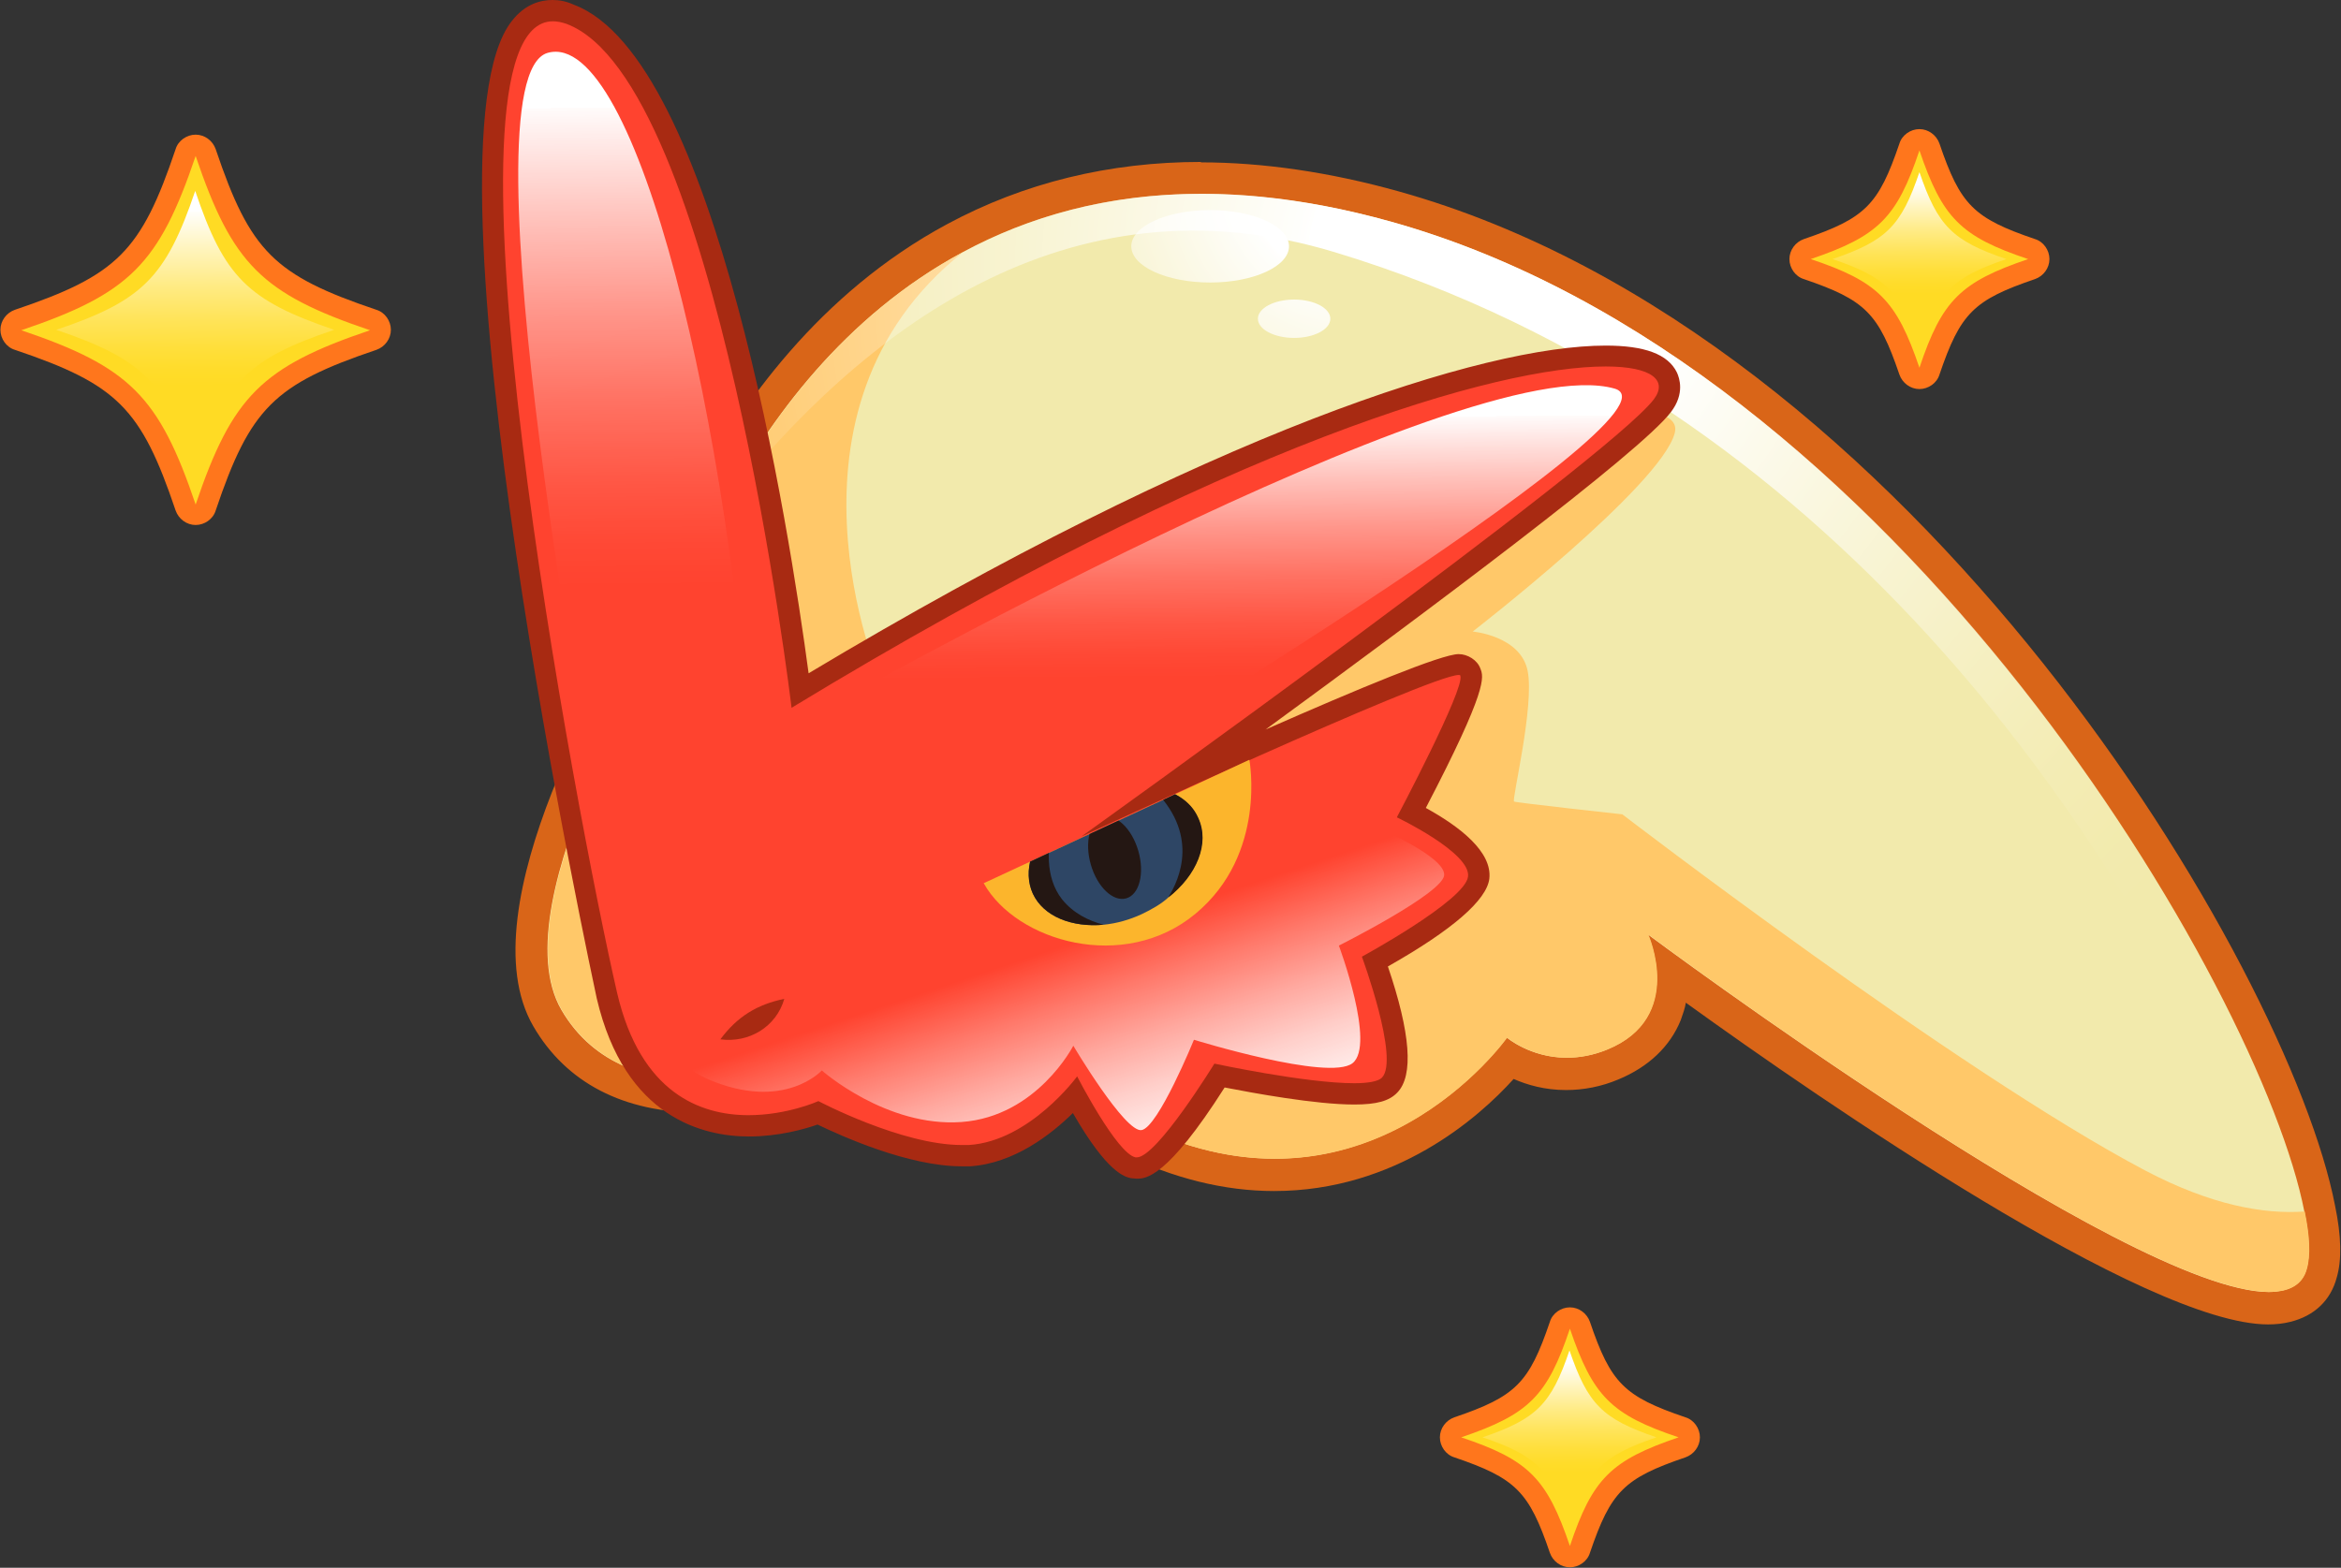 <?xml version="1.0" encoding="UTF-8"?>
<svg xmlns="http://www.w3.org/2000/svg" xmlns:xlink="http://www.w3.org/1999/xlink" viewBox="0 0 54.92 36.79">
  <rect x="0" y="0" width="54.92" height="36.79" fill="#333333" stroke="none"/>
  <defs>
    <style>
      .cls-1 {
        fill: none;
      }

      .cls-2 {
        fill: #a82a12;
      }

      .cls-3 {
        fill: #ffc869;
      }

      .cls-4 {
        fill: #ff432f;
      }

      .cls-5 {
        fill: url(#radial-gradient-3);
      }

      .cls-6 {
        fill: url(#radial-gradient-2);
      }

      .cls-7 {
        fill: #ff761c;
      }

      .cls-8 {
        fill: url(#radial-gradient);
      }

      .cls-9 {
        fill: #ffdb24;
      }

      .cls-10 {
        isolation: isolate;
      }

      .cls-11 {
        fill: url(#linear-gradient);
      }

      .cls-11, .cls-12, .cls-13, .cls-14, .cls-15, .cls-16 {
        mix-blend-mode: overlay;
      }

      .cls-17 {
        fill: #f2eaac;
      }

      .cls-18 {
        fill: #241713;
      }

      .cls-12 {
        fill: url(#linear-gradient-2);
      }

      .cls-13 {
        fill: url(#linear-gradient-3);
      }

      .cls-14 {
        fill: url(#linear-gradient-4);
      }

      .cls-15 {
        fill: url(#linear-gradient-6);
      }

      .cls-16 {
        fill: url(#linear-gradient-5);
      }

      .cls-19 {
        fill: #fcb52c;
      }

      .cls-20 {
        fill: #2e4665;
      }

      .cls-21 {
        clip-path: url(#clippath);
      }

      .cls-22 {
        fill: #d96518;
      }
    </style>
    <radialGradient id="radial-gradient" cx="35.23" cy="6.3" fx="35.23" fy="6.3" r="30.51" gradientUnits="userSpaceOnUse">
      <stop offset=".15" stop-color="#fff"/>
      <stop offset=".15" stop-color="#fff" stop-opacity=".98"/>
      <stop offset=".27" stop-color="#fff" stop-opacity=".69"/>
      <stop offset=".38" stop-color="#fff" stop-opacity=".44"/>
      <stop offset=".48" stop-color="#fff" stop-opacity=".25"/>
      <stop offset=".57" stop-color="#fff" stop-opacity=".11"/>
      <stop offset=".64" stop-color="#fff" stop-opacity=".03"/>
      <stop offset=".69" stop-color="#fff" stop-opacity="0"/>
    </radialGradient>
    <radialGradient id="radial-gradient-2" cx="31.66" cy="4.26" fx="31.66" fy="4.26" r="15.78" xlink:href="#radial-gradient"/>
    <radialGradient id="radial-gradient-3" cx="31.66" cy="4.26" fx="31.66" fy="4.26" r="15.78" xlink:href="#radial-gradient"/>
    <linearGradient id="linear-gradient" x1="27.64" y1="30.05" x2="24.88" y2="21.76" gradientUnits="userSpaceOnUse">
      <stop offset=".26" stop-color="#fff"/>
      <stop offset=".32" stop-color="#fff" stop-opacity=".97"/>
      <stop offset=".41" stop-color="#fff" stop-opacity=".88"/>
      <stop offset=".52" stop-color="#fff" stop-opacity=".74"/>
      <stop offset=".65" stop-color="#fff" stop-opacity=".54"/>
      <stop offset=".8" stop-color="#fff" stop-opacity=".28"/>
      <stop offset=".95" stop-color="#fff" stop-opacity="0"/>
    </linearGradient>
    <linearGradient id="linear-gradient-2" x1="14.81" y1="-.6" x2="14.98" y2="20.2" gradientUnits="userSpaceOnUse">
      <stop offset=".15" stop-color="#fff"/>
      <stop offset=".15" stop-color="#fff" stop-opacity=".98"/>
      <stop offset=".27" stop-color="#fff" stop-opacity=".69"/>
      <stop offset=".38" stop-color="#fff" stop-opacity=".44"/>
      <stop offset=".48" stop-color="#fff" stop-opacity=".25"/>
      <stop offset=".57" stop-color="#fff" stop-opacity=".11"/>
      <stop offset=".64" stop-color="#fff" stop-opacity=".03"/>
      <stop offset=".69" stop-color="#fff" stop-opacity="0"/>
    </linearGradient>
    <clipPath id="clippath">
      <path class="cls-1" d="M23.07,20.73l6.24-2.9s.42,2.21-1.26,3.61-4.21.65-4.97-.71Z"/>
    </clipPath>
    <linearGradient id="linear-gradient-3" x1="4.55" y1="3.83" x2="4.62" y2="11.39" xlink:href="#linear-gradient-2"/>
    <linearGradient id="linear-gradient-4" x1="36.8" y1="31.29" x2="36.84" y2="36.02" xlink:href="#linear-gradient-2"/>
    <linearGradient id="linear-gradient-5" x1="45.01" y1="3.63" x2="45.05" y2="8.36" xlink:href="#linear-gradient-2"/>
    <linearGradient id="linear-gradient-6" x1="28.58" y1="8.13" x2="28.67" y2="19.37" xlink:href="#linear-gradient-2"/>
  </defs>
  <g class="cls-10">
    <g id="Layer_2" data-name="Layer 2">
      <g id="Layer_1-2" data-name="Layer 1">
        <g>
          <g>
            <g>
              <path class="cls-17" d="M53.24,30.69c-2.91,0-11.32-5.94-13.99-7.87.02.3-.02.64-.15.97-.21.53-.63.93-1.25,1.18-.36.15-.72.22-1.09.22-.58,0-1.04-.19-1.32-.35-.63.75-2.57,2.72-5.53,2.72-1.11,0-2.25-.28-3.4-.84-.12-.06-.2-.18-.21-.32,0-.02-.17-2.48-1.38-2.48-1.59,0-6.48,1.51-6.53,1.52-.03.01-.89.28-1.96.28-1.64,0-2.88-.64-3.58-1.84-1.53-2.64,2.18-8.67,2.59-9.31.08-.27.44-1.45,1.24-2.93,1-1.89,2.81-4.48,5.73-6.05,1.73-.94,3.68-1.42,5.77-1.42,1.43,0,2.96.22,4.54.67,11.97,3.34,20.64,18,21.71,23.52.14.65.15,1.15.04,1.53-.07.27-.27.62-.81.76-.13.03-.28.05-.43.05Z"/>
              <path class="cls-22" d="M28.18,4.55c1.34,0,2.82.2,4.44.65,11.89,3.32,20.44,18.06,21.44,23.23.12.58.14,1.04.05,1.35-.07.27-.26.43-.54.5-.1.02-.22.04-.34.04-3.32,0-14.57-8.39-14.57-8.39,0,0,.88,1.95-.96,2.7-.34.14-.66.19-.95.19-.85,0-1.4-.47-1.4-.47,0,0-2.01,2.84-5.45,2.84-.97,0-2.05-.23-3.23-.8,0,0-.15-2.83-1.75-2.84-.01,0-.02,0-.03,0-1.63,0-6.61,1.54-6.61,1.54,0,0-.83.27-1.85.27-1.12,0-2.48-.32-3.26-1.66-1.49-2.57,2.61-8.97,2.61-8.97,0,0,.34-1.27,1.22-2.91,1.02-1.93,2.79-4.4,5.58-5.9,1.54-.83,3.39-1.37,5.6-1.37M28.18,3.8h0c-2.16,0-4.16.49-5.96,1.46-3.01,1.62-4.86,4.27-5.89,6.21-.77,1.43-1.14,2.59-1.25,2.95-.65,1.03-4.18,6.88-2.57,9.66.77,1.33,2.12,2.03,3.91,2.03,1.13,0,2.04-.29,2.08-.3,1.35-.42,5.13-1.5,6.38-1.5.69,0,.99,1.47,1.03,2.13.02.27.18.51.42.63,1.19.58,2.39.88,3.56.88,2.85,0,4.8-1.72,5.62-2.63.32.14.73.26,1.23.26.41,0,.83-.08,1.23-.25.7-.29,1.21-.77,1.46-1.39.05-.14.1-.28.12-.41,3.2,2.31,10.8,7.55,13.66,7.55.19,0,.36-.02.52-.06.57-.14.95-.51,1.09-1.04.12-.41.11-.97-.04-1.69-1.08-5.58-9.86-20.42-21.97-23.8-1.61-.45-3.18-.68-4.64-.68h0Z"/>
            </g>
            <path class="cls-3" d="M54.12,29.78c-.84,3.05-15.45-7.85-15.45-7.85,0,0,.88,1.95-.96,2.7-1.37.56-2.35-.28-2.35-.28,0,0-3.3,4.67-8.68,2.04,0,0-.15-2.83-1.75-2.84-1.6-.02-6.64,1.54-6.64,1.54,0,0-3.62,1.17-5.11-1.39-1.49-2.57,2.61-8.97,2.61-8.97,0,0,1.65-6.04,6.8-8.81-4.66,3.7-1.95,10.01-1.95,10.01,0,0,2.98-1.58,7.98-3.76,5-2.17,10.99-3.25,10.67-2.01s-4.74,4.66-4.74,4.66c0,0,1.13.1,1.29.93.16.83-.38,3.03-.32,3.06.07.03,2.54.3,2.54.3,0,0,7.84,6.02,12.27,8.36,1.54.81,2.78,1.03,3.74.96.12.58.14,1.04.05,1.35Z"/>
            <path class="cls-8" d="M54.12,29.78c-.07.27-.26.43-.54.5-.01-1.14-.32-2.61-1.19-4.49-2.86-6.17-9.28-16.3-21.07-19.87-6.3-1.91-11.13,1.89-14.31,5.9,1.02-1.93,2.79-4.4,5.58-5.9,2.47-1.34,5.75-1.92,10.04-.72,11.89,3.32,20.44,18.06,21.44,23.23.12.58.14,1.04.05,1.35Z"/>
            <ellipse class="cls-6" cx="28.39" cy="5.78" rx="1.85" ry=".85"/>
            <ellipse class="cls-5" cx="30.36" cy="7.48" rx=".85" ry=".45"/>
            <g>
              <path class="cls-4" d="M26.6,27.4c-.42-.09-1.01-1.05-1.37-1.7-.42.47-1.35,1.34-2.48,1.41-.06,0-.12,0-.19,0-1.28,0-2.94-.79-3.37-1-.25.1-.88.31-1.63.31-1.19,0-2.73-.53-3.33-3.05-.71-3.03-4.12-20.1-2.04-22.73.2-.26.46-.39.75-.39.13,0,.26.03.4.08,3.34,1.25,5.09,13.48,5.4,15.87,9.59-5.78,16.04-7.85,18.9-7.85.79,0,1.28.17,1.44.5.06.12.12.36-.11.67-.82,1.09-7.83,6.22-11.41,8.82,2.55-1.15,6.14-2.74,6.63-2.74.11,0,.24.08.28.18.04.11.14.39-1.39,3.29.63.33,1.65.94,1.58,1.53-.06.58-1.6,1.51-2.43,1.97.3.85.78,2.45.35,2.9-.14.14-.4.21-.83.21-.97,0-2.62-.32-3.16-.43-.64,1.02-1.46,2.17-1.94,2.17-.02,0-.06,0-.08,0Z"/>
              <path class="cls-2" d="M12.97.5c.1,0,.2.02.32.06,3.53,1.32,5.28,16.05,5.28,16.05,10.32-6.27,16.6-8.01,19.1-8.01,1.09,0,1.46.33,1.13.77-1.08,1.42-13.43,10.26-13.43,10.26,0,0,8.18-3.79,8.85-3.79.02,0,.04,0,.04.02.11.3-1.49,3.32-1.49,3.32,0,0,1.74.83,1.67,1.39-.06.56-2.49,1.88-2.49,1.88,0,0,.89,2.41.47,2.84-.09.09-.33.13-.65.13-1.14,0-3.28-.46-3.28-.46,0,0-1.35,2.2-1.82,2.2,0,0-.02,0-.03,0-.44-.09-1.37-1.9-1.37-1.9,0,0-1.11,1.52-2.54,1.61-.06,0-.11,0-.17,0-1.41,0-3.36-1.03-3.36-1.03,0,0-.73.33-1.64.33-1.13,0-2.53-.52-3.08-2.86C13.54,19.24,9.99.5,12.97.5M12.96,0c-.26,0-.63.08-.95.49-2.35,2.96,1.95,22.74,1.99,22.94.66,2.82,2.52,3.24,3.57,3.24.69,0,1.3-.17,1.61-.28.56.27,2.13.98,3.38.98.07,0,.14,0,.2,0,1.03-.07,1.89-.74,2.41-1.25.81,1.41,1.22,1.5,1.37,1.53.03,0,.09.01.13.01.2,0,.7,0,2.06-2.14.67.13,2.13.4,3.04.4.52,0,.82-.08,1.01-.28.39-.4.31-1.4-.22-2.96,1.52-.86,2.32-1.56,2.38-2.06.07-.63-.69-1.22-1.49-1.66,1.46-2.8,1.36-3.07,1.28-3.27-.07-.2-.3-.34-.51-.34h0c-.4,0-2.35.81-4.53,1.77,3.75-2.74,8.79-6.5,9.51-7.45.33-.43.2-.8.14-.93-.21-.43-.76-.63-1.67-.63-2.86,0-9.25,2.03-18.7,7.69-.44-3.29-2.16-14.44-5.51-15.69C13.29.03,13.12,0,12.97,0h0Z"/>
            </g>
            <path class="cls-11" d="M14.65,21.4s.19,3.17,1.97,3.93,2.66-.21,2.66-.21c0,0,1.51,1.34,3.28,1.21s2.62-1.79,2.62-1.79c0,0,1.21,2.04,1.6,1.98s1.23-2.12,1.23-2.12c0,0,3.17.98,3.72.55s-.32-2.76-.32-2.76c0,0,2.43-1.22,2.47-1.65s-1.55-1.11-1.55-1.11c0,0,1.3-2.66,1.19-2.83s-3.87,1.55-3.87,1.55"/>
            <path class="cls-12" d="M14.04,19.11S10.77,1.82,12.85,1.24s4.32,8.83,4.8,17.13"/>
            <path class="cls-2" d="M16.9,24.39c.4-.54.87-.82,1.5-.95-.19.66-.83,1.04-1.5.95h0Z"/>
            <g>
              <path class="cls-19" d="M23.07,20.73l6.24-2.9s.42,2.21-1.26,3.61-4.21.65-4.97-.71Z"/>
              <g class="cls-21">
                <g>
                  <path class="cls-20" d="M27.4,21.07c-.17.15-.38.27-.61.38-.3.14-.6.22-.89.25-.75.07-1.42-.19-1.67-.73-.24-.53-.02-1.19.5-1.71.22-.22.49-.41.81-.55.5-.23,1.01-.3,1.45-.25.51.08.93.32,1.11.73.28.6-.03,1.35-.71,1.88Z"/>
                  <path class="cls-18" d="M25.9,21.7c-.75.07-1.42-.19-1.67-.73-.24-.53-.02-1.19.5-1.71-.17.6-.22,1.33.19,1.85.26.32.62.5.97.59Z"/>
                  <path class="cls-18" d="M27.4,21.07c.28-.44.76-1.52-.4-2.61.51.08.93.32,1.11.73.28.6-.03,1.35-.71,1.88Z"/>
                  <ellipse class="cls-18" cx="26.15" cy="20.13" rx=".58" ry=".99" transform="translate(-4.55 8.02) rotate(-16.06)"/>
                </g>
              </g>
            </g>
          </g>
          <g>
            <g>
              <path class="cls-9" d="M4.58,12.08c-.11,0-.2-.07-.24-.17-.83-2.47-1.46-3.09-3.93-3.93-.1-.03-.17-.13-.17-.24s.07-.2.17-.24c2.47-.83,3.09-1.46,3.93-3.93.04-.1.13-.17.24-.17s.2.07.24.17c.83,2.47,1.46,3.1,3.93,3.93.1.03.17.13.17.24s-.07.2-.17.24c-2.47.83-3.09,1.46-3.93,3.93-.04.1-.13.17-.24.17h0Z"/>
              <path class="cls-7" d="M4.59,3.66c.86,2.54,1.55,3.23,4.09,4.09-2.54.86-3.23,1.55-4.09,4.09-.86-2.54-1.55-3.23-4.09-4.09,2.54-.86,3.23-1.55,4.09-4.09M4.59,3.16c-.21,0-.41.14-.47.34-.81,2.4-1.37,2.96-3.77,3.77-.2.07-.34.26-.34.47s.14.41.34.47c2.4.81,2.96,1.37,3.77,3.77.07.2.26.34.47.34s.41-.14.47-.34c.81-2.4,1.37-2.96,3.77-3.77.2-.07.34-.26.34-.47s-.14-.41-.34-.47c-2.4-.81-2.96-1.37-3.77-3.77-.07-.2-.26-.34-.47-.34h0Z"/>
            </g>
            <path class="cls-13" d="M7.84,7.74c-2.02.68-2.57,1.23-3.26,3.26-.68-2.02-1.23-2.57-3.26-3.26,2.02-.68,2.57-1.23,3.26-3.26.68,2.02,1.23,2.57,3.26,3.26Z"/>
          </g>
          <g>
            <g>
              <path class="cls-9" d="M36.83,36.54c-.11,0-.2-.07-.24-.17-.51-1.51-.89-1.89-2.4-2.4-.1-.03-.17-.13-.17-.24s.07-.2.17-.24c1.51-.51,1.89-.89,2.4-2.4.04-.1.13-.17.24-.17s.2.07.24.17c.51,1.51.89,1.89,2.4,2.4.1.03.17.13.17.24s-.07.2-.17.24c-1.51.51-1.89.89-2.4,2.4-.04.1-.13.17-.24.17Z"/>
              <path class="cls-7" d="M36.83,31.18c.54,1.59.97,2.02,2.55,2.55-1.59.54-2.02.97-2.55,2.55-.54-1.59-.97-2.02-2.55-2.55,1.59-.54,2.02-.97,2.55-2.55M36.83,30.68c-.21,0-.41.14-.47.34-.49,1.44-.8,1.75-2.24,2.24-.2.07-.34.26-.34.47s.14.41.34.47c1.44.49,1.75.8,2.24,2.24.07.2.26.34.47.34s.41-.14.47-.34c.49-1.44.8-1.75,2.24-2.24.2-.07.34-.26.34-.47s-.14-.41-.34-.47c-1.44-.49-1.75-.8-2.24-2.24-.07-.2-.26-.34-.47-.34h0Z"/>
            </g>
            <path class="cls-14" d="M38.86,33.73c-1.26.43-1.61.77-2.04,2.04-.43-1.26-.77-1.61-2.04-2.04,1.26-.43,1.61-.77,2.04-2.04.43,1.26.77,1.61,2.04,2.04Z"/>
          </g>
          <g>
            <g>
              <path class="cls-9" d="M45.03,8.88c-.11,0-.2-.07-.24-.17-.51-1.51-.89-1.89-2.4-2.4-.1-.03-.17-.13-.17-.24s.07-.2.17-.24c1.51-.51,1.89-.89,2.4-2.4.04-.1.13-.17.24-.17s.2.07.24.17c.51,1.51.89,1.89,2.4,2.4.1.03.17.13.17.24s-.07.2-.17.24c-1.51.51-1.89.89-2.4,2.4-.04.1-.13.17-.24.17Z"/>
              <path class="cls-7" d="M45.03,3.53c.54,1.59.97,2.02,2.55,2.55-1.59.54-2.02.97-2.55,2.55-.54-1.59-.97-2.02-2.55-2.55,1.59-.54,2.02-.97,2.55-2.55M45.03,3.03c-.21,0-.41.14-.47.34-.49,1.44-.8,1.75-2.24,2.24-.2.07-.34.26-.34.47s.14.41.34.47c1.44.49,1.75.8,2.24,2.24.07.2.26.34.47.34s.41-.14.47-.34c.49-1.44.8-1.75,2.24-2.24.2-.07.34-.26.34-.47s-.14-.41-.34-.47c-1.44-.49-1.75-.8-2.24-2.24-.07-.2-.26-.34-.47-.34h0Z"/>
            </g>
            <path class="cls-16" d="M47.07,6.08c-1.26.43-1.61.77-2.04,2.04-.43-1.26-.77-1.61-2.04-2.04,1.26-.43,1.61-.77,2.04-2.04.43,1.26.77,1.61,2.04,2.04Z"/>
          </g>
          <path class="cls-15" d="M19.18,16.74s15.22-8.62,18.7-7.62c1.94.56-13.31,9.7-13.31,9.7"/>
        </g>
      </g>
    </g>
  </g>
</svg>